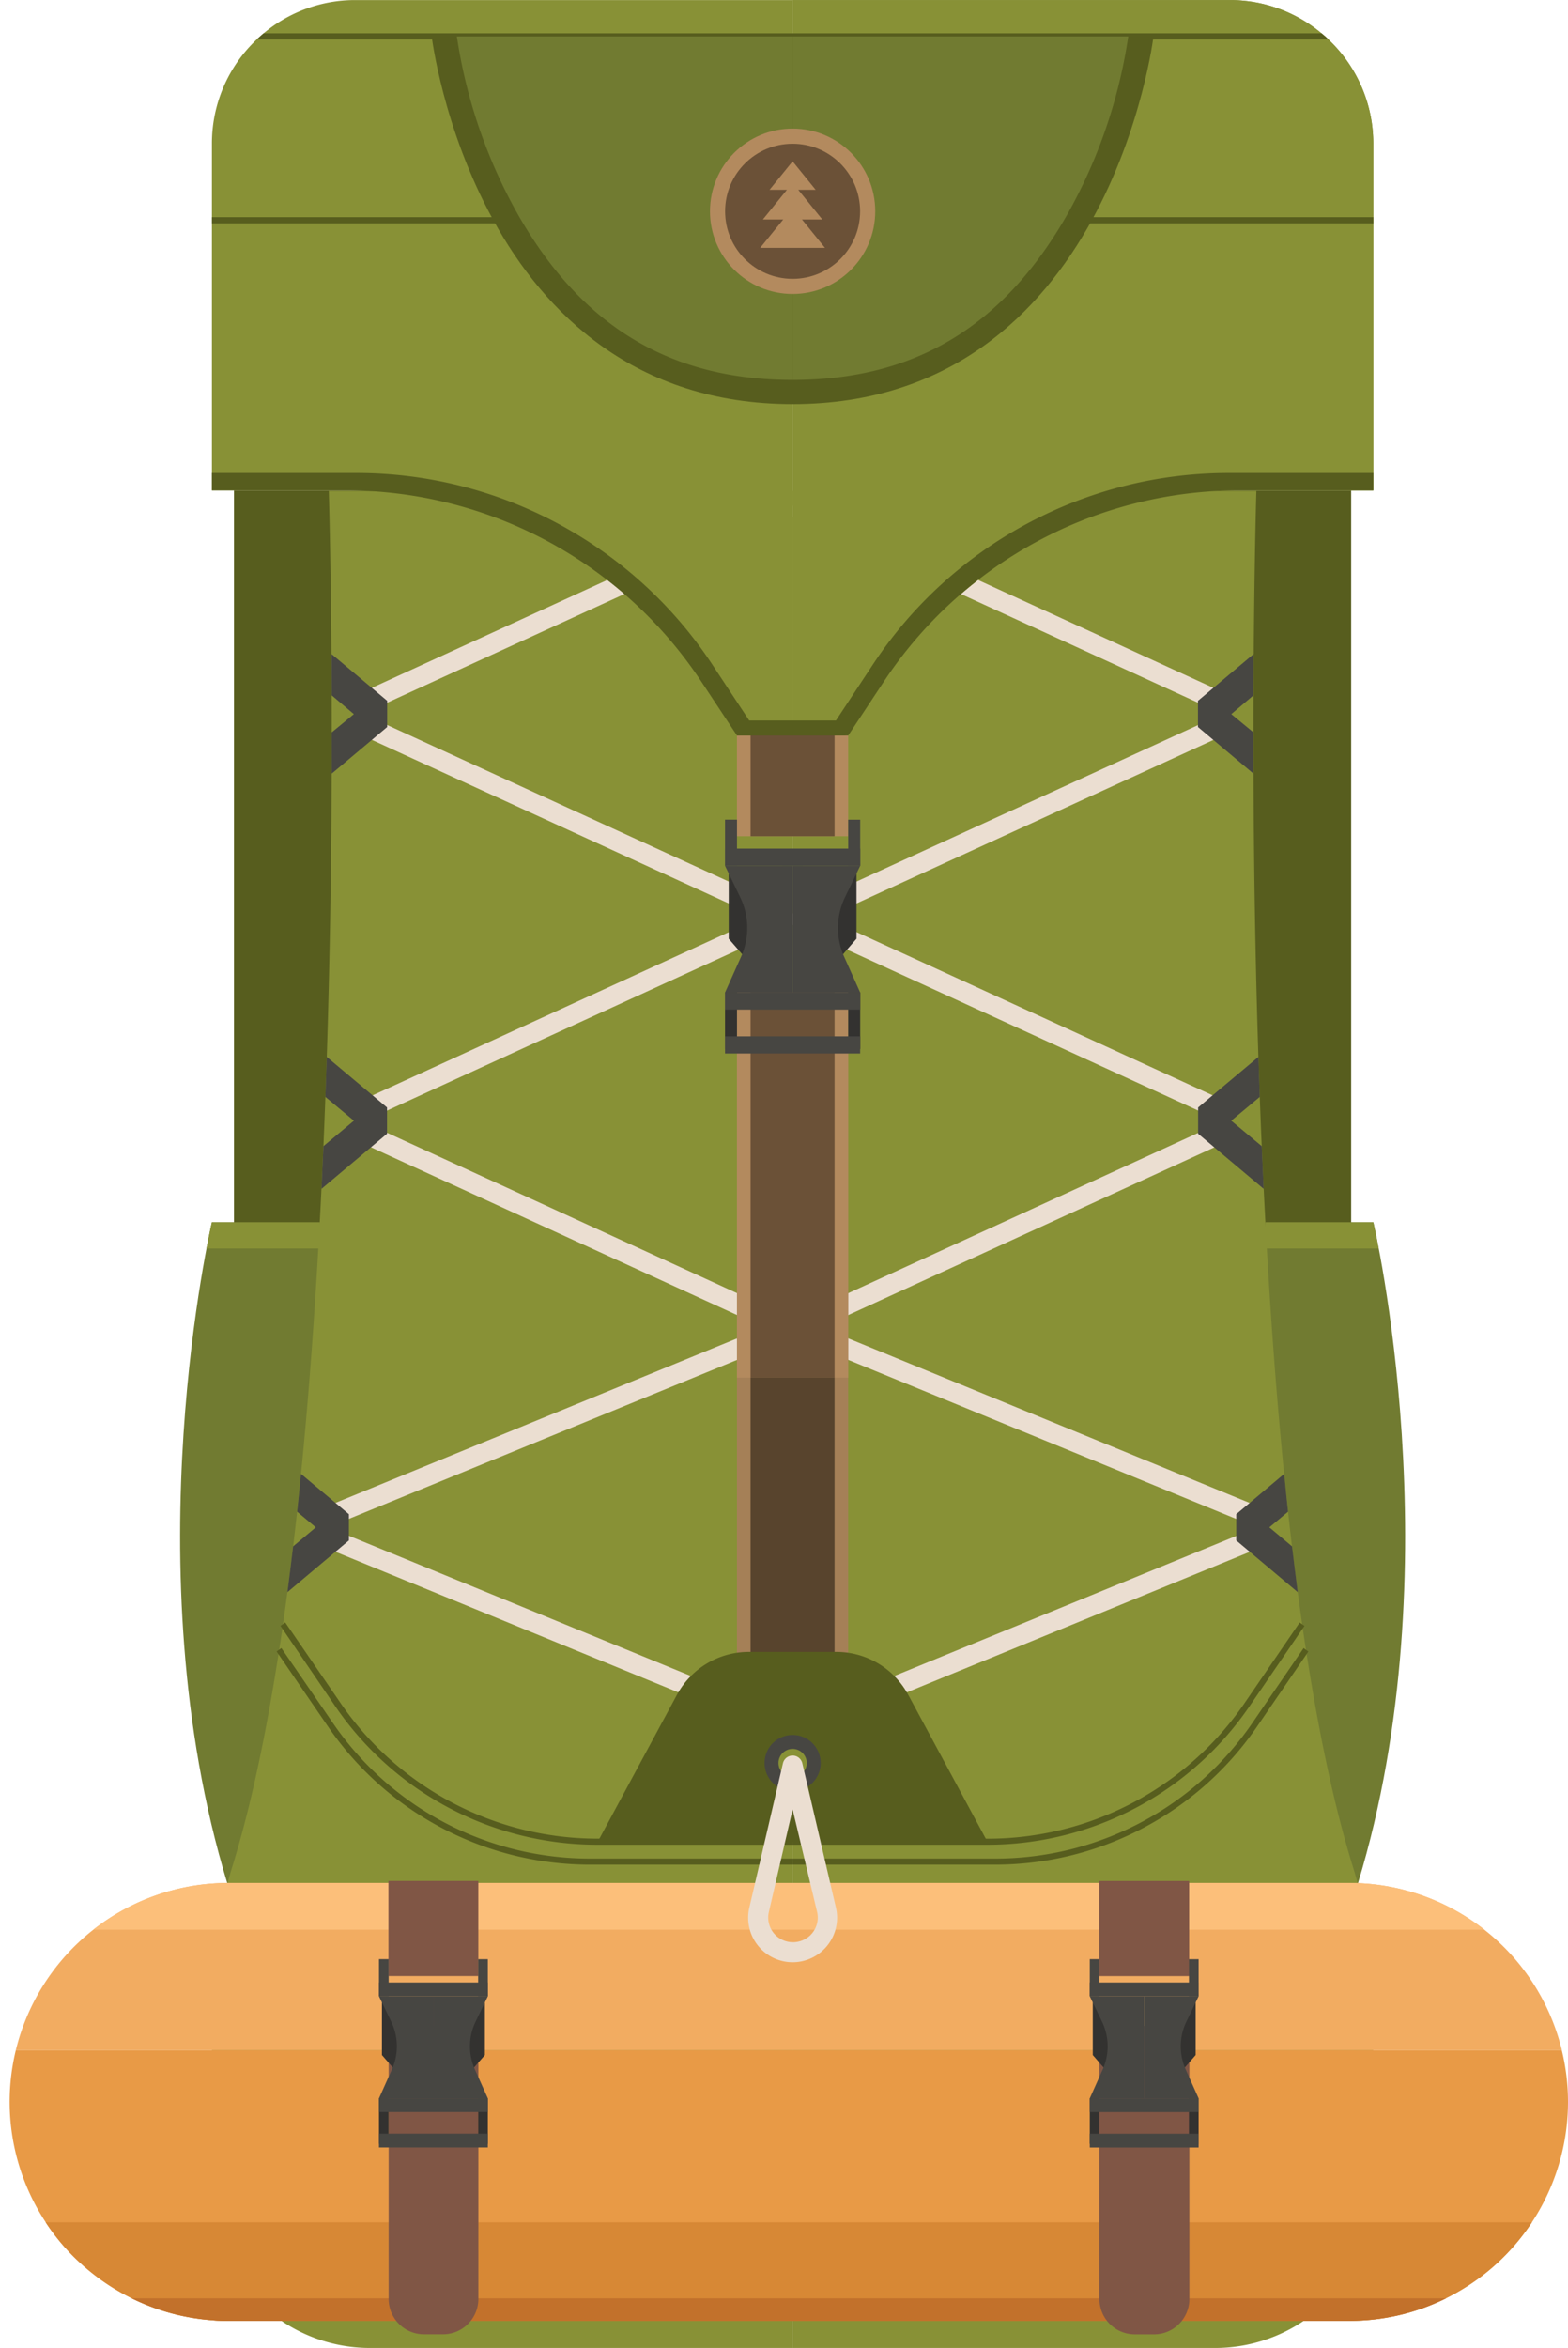 <svg xmlns="http://www.w3.org/2000/svg" viewBox="-2.038 -0.014 329.618 493.234"><title>Depositphotos_123163300_06</title><g data-name="Layer 2"><g data-name="Layer 1"><path fill="#575d1e" d="M242.58 103H282v200.79h-39.42z"/><path fill="#575d1e" d="M86.57 303.79H47.15V103h39.42z"/><path d="M264 256.75h22.67s17 72.47-3.26 138.91c-14.39 47.25-25.55 13.68-25.55 13.68z" fill="#717b31"/><path d="M65.18 256.75H42.5s-17 72.47 3.26 138.91c14.39 47.25 25.55 13.68 25.55 13.68z" fill="#717b31"/><path d="M65.4 262.26l-.22-5.51H42.5s-.46 2-1.13 5.51z" fill="#889136"/><path d="M263.75 262.26l.22-5.51h22.67s.46 2 1.13 5.51z" fill="#889136"/><path d="M67.08 103.13s6.15 203.45-20.29 289a95.1 95.1 0 0 0-4.28 28.1V460a33.22 33.22 0 0 0 33.22 33.22h88.86V103.13z" fill="#889136"/><path d="M262.07 103.13s-6.15 203.45 20.29 289a95.09 95.09 0 0 1 4.28 28.1V460a33.22 33.22 0 0 1-33.22 33.22h-88.84V103.13z" fill="#889136"/><path fill="#ebded1" d="M72.6 146.1l91.115-41.716 1.74 3.801-91.114 41.716z"/><path fill="#ebded1" d="M72.6 153.79l1.74-3.8 90.026 41.235-1.74 3.8z"/><path fill="#ebded1" d="M72.593 231.774l91.115-41.715 1.74 3.8-91.115 41.716z"/><path fill="#ebded1" d="M72.598 239.456l1.74-3.8 90.026 41.235-1.74 3.8z"/><path fill="#ebded1" d="M66.056 316.687l97.73-40.002 1.583 3.868-97.73 40.002z"/><path fill="#ebded1" d="M66.071 324.977l1.585-3.868 97.716 40.036-1.584 3.868z"/><path fill="#ebded1" d="M163.698 108.16l1.74-3.8 91.108 41.731-1.74 3.8z"/><path fill="#ebded1" d="M164.78 191.233l90.032-41.22 1.74 3.8-90.033 41.22z"/><path fill="#ebded1" d="M163.696 193.827l1.74-3.8 91.108 41.73-1.74 3.8z"/><path fill="#ebded1" d="M164.782 276.908l90.033-41.22 1.74 3.8-90.033 41.22z"/><path fill="#ebded1" d="M163.788 280.534l1.585-3.868 97.716 40.036-1.585 3.868z"/><path fill="#ebded1" d="M163.767 361.138l97.73-40.003 1.584 3.869-97.73 40.002z"/><path d="M164.58 0v154.5h-11.69l-8.74-13.21A85.47 85.47 0 0 0 72.89 103H42.51V30.14a30 30 0 0 1 9.41-21.86c.47-.46 1-.89 1.46-1.3A29.93 29.93 0 0 1 72.65 0z" fill="#889136"/><path d="M286.65 30.14V103h-28.14a89.63 89.63 0 0 0-74.73 40.15l-7.51 11.35h-11.69V0h91.93a29.94 29.94 0 0 1 19.27 7c.5.41 1 .84 1.46 1.3a30 30 0 0 1 9.41 21.84z" fill="#889136"/><path d="M286.65 30.14V103h-28.14a89.63 89.63 0 0 0-74.73 40.15l-7.51 11.35h-11.69V0h91.93a29.94 29.94 0 0 1 19.27 7c.5.41 1 .84 1.46 1.3a30 30 0 0 1 9.41 21.84z" fill="#889136"/><path d="M176.26 154.5l7.51-11.35A89.62 89.62 0 0 1 258.51 103h28.14v-3.66h-30.4a89.62 89.62 0 0 0-74.78 40.22l-9.86 14.93z" fill="#575d1e"/><path d="M152.89 154.5l-7.51-11.35A89.62 89.62 0 0 0 70.65 103H42.5v-3.66h30.4a89.62 89.62 0 0 1 74.78 40.22l9.86 14.93z" fill="#575d1e"/><path fill="#575d1e" d="M42.51 45.61h244.14v1.29H42.51z"/><path d="M277.24 8.28H51.92c.47-.46 1-.89 1.46-1.3h222.4c.5.41.99.84 1.46 1.3z" fill="#575d1e"/><path d="M164.58 7.63H88.71S98 84.88 164.58 84.88s75.86-77.25 75.86-77.25z" fill="#575d1e"/><path d="M164.58 7.63V79.8c-25.61 0-44.3-11.15-57.8-34.86A108.68 108.68 0 0 1 94 7.63z" fill="#717b31"/><path d="M164.58 7.63V79.8c25.61 0 44.3-11.15 57.8-34.86a108.68 108.68 0 0 0 12.76-37.31z" fill="#717b31"/><path fill="#a58057" d="M176.26 349.57h-23.38V208.46h23.38z"/><path fill="#58442d" d="M173.4 349.57h-17.66V208.46h17.66z"/><path fill="#b38a5e" d="M176.26 289.38h-23.38v-80.91h23.38z"/><path fill="#6b5137" d="M173.4 289.38h-17.66v-80.91h17.66z"/><path fill="#b38a5e" d="M176.26 175.65h-23.38V154.5h23.38z"/><path fill="#6b5137" d="M173.4 175.65h-17.66v-21.46h17.66z"/><path fill="#333230" d="M178.79 220.34h-2.52v-11.87h2.52z"/><path fill="#333230" d="M150.37 208.46h2.52v11.87h-2.52z"/><path fill="#474642" d="M178.78 217.69v3.6h-28.41v-3.6z"/><path fill="#333230" d="M151.15 183.45v13.73l4.6 5.3v-19.03h-4.6z"/><path fill="#474642" d="M178.78 208.47v3.6h-28.41v-3.6z"/><path d="M164.58 181.85v26.62h-14.2l3.38-7.54a14.78 14.78 0 0 0-.17-12.41l-3.22-6.66z" fill="#474642"/><path fill="#333230" d="M178.01 183.45v13.73l-4.6 5.3v-19.03h4.6z"/><path d="M164.58 181.85v26.62h14.2l-3.38-7.54a14.78 14.78 0 0 1 .17-12.41l3.22-6.66z" fill="#474642"/><path fill="#474642" d="M178.79 181.85h-2.52v-9.67h2.52z"/><path fill="#474642" d="M150.37 172.17h2.52v9.67h-2.52z"/><path fill="#474642" d="M178.78 178.25v3.6h-28.41v-3.6z"/><path d="M205.53 387.51h-41v-1.27h41a65.51 65.51 0 0 0 54.09-28.53l11.56-16.89 1 .72-11.56 16.89a66.78 66.78 0 0 1-55.09 29.08z" fill="#575d1e"/><path d="M205.53 386.87h-41V347h9.25a17.16 17.16 0 0 1 15.1 9z" fill="#575d1e"/><path d="M164.58 387.51h-41a66.78 66.78 0 0 1-55.14-29.09l-11.52-16.89 1-.72 11.6 16.89a65.51 65.51 0 0 0 54.09 28.53h41z" fill="#575d1e"/><path d="M164.58 391.69H122a66.78 66.78 0 0 1-55.14-29.09l-10.75-15.69 1-.72 10.79 15.69a65.51 65.51 0 0 0 54.1 28.54h42.59z" fill="#575d1e"/><path d="M207.17 391.69h-42.59v-1.27h42.59a65.51 65.51 0 0 0 54.09-28.54L272 346.2l1 .72-10.73 15.68a66.78 66.78 0 0 1-55.1 29.09z" fill="#575d1e"/><path d="M123.62 386.87h41V347h-9.25a17.16 17.16 0 0 0-15.1 9z" fill="#575d1e"/><circle cx="164.58" cy="44.37" r="17.37" fill="#b38a5e"/><circle cx="164.58" cy="44.37" r="14.19" fill="#6b5137"/><path fill="#b38a5e" d="M166.55 46.09h4.27l-5.05-6.23h3.66l-4.85-5.98-4.85 5.98h3.65l-5.05 6.23h4.28l-4.85 5.97h13.63l-4.84-5.97z"/><path d="M261.45 153.83v8.66l-11.65-9.78v-5.51l11.69-9.82q0 4.14-.05 8.69L256.8 150z" fill="#474642"/><path d="M263.61 249.73l-13.78-11.58v-5.52L262.51 222q.13 4.18.28 8.41l-6 5 6.41 5.35q.2 4.46.41 8.97z" fill="#474642"/><path d="M270.77 334.45l-12.93-10.87v-5.51l10.08-8.47c.25 2.67.53 5.32.81 7.95l-3.93 3.28 4.77 4q.58 4.85 1.2 9.62z" fill="#474642"/><path d="M67.7 153.83v8.66l11.65-9.78v-5.51l-11.69-9.82q0 4.14.05 8.69l4.64 3.93z" fill="#474642"/><path d="M65.54 249.73l13.78-11.58v-5.52L66.64 222q-.13 4.18-.28 8.41l6 5-6.41 5.35q-.2 4.46-.41 8.97z" fill="#474642"/><path d="M58.38 334.45l12.93-10.87v-5.51l-10.08-8.47c-.25 2.67-.53 5.32-.81 7.95l3.93 3.28-4.77 4q-.58 4.85-1.2 9.62z" fill="#474642"/><circle cx="164.58" cy="370.34" r="5.9" fill="#474642"/><circle cx="164.58" cy="370.34" r="2.97" fill="#889136"/><path d="M326.3 430.7H1.28A46 46 0 0 1 46 395.54h235.6a46 46 0 0 1 44.7 35.16z" fill="#f2ac61"/><path d="M327.58 441.52a46 46 0 0 1-46 46H46A46 46 0 0 1 1.28 430.7h325a45.77 45.77 0 0 1 1.3 10.82z" fill="#e89a46"/><path d="M320 466.82a46.3 46.3 0 0 1-9.87 10.78 46 46 0 0 1-25.13 9.8c-1.11.08-2.24.13-3.38.13H46c-1.13 0-2.27 0-3.38-.13a46 46 0 0 1-25.18-9.81 48 48 0 0 1-4-3.54 45.45 45.45 0 0 1-5.9-7.24z" fill="#d78835"/><path d="M310 405.35H17.6a45.85 45.85 0 0 1 28.4-9.81h235.6a45.82 45.82 0 0 1 28.4 9.81z" fill="#fcbf7a"/><path d="M302 482.78a45.39 45.39 0 0 1-17 4.63c-1.11.08-2.24.13-3.38.13H46c-1.13 0-2.27 0-3.38-.13a45.51 45.51 0 0 1-17-4.63z" fill="#c2712b"/><path fill="#805645" d="M79.62 395.11h18.89v19.98H79.62z"/><path d="M79.62 425.57h18.9v57.35a7.43 7.43 0 0 1-7.43 7.43h-4a7.43 7.43 0 0 1-7.43-7.43v-57.35h-.04z" fill="#805645"/><path fill="#333230" d="M100.51 450.34h-2.03v-9.56h2.03z"/><path fill="#333230" d="M77.63 440.77h2.03v9.56h-2.03z"/><path fill="#474642" d="M100.51 448.2v2.9H77.63v-2.9z"/><path fill="#333230" d="M78.25 420.63v11.06l3.71 4.26v-15.32h-3.71z"/><path fill="#474642" d="M100.51 440.77v2.9H77.63v-2.9z"/><path d="M89.07 419.34v21.44H77.63l2.72-6.07a11.91 11.91 0 0 0-.13-10l-2.59-5.37z" fill="#474642"/><path fill="#333230" d="M99.89 420.63v11.06l-3.71 4.26v-15.32h3.71z"/><path d="M89.07 419.34v21.44h11.44l-2.72-6.07a11.91 11.91 0 0 1 .13-10l2.59-5.37z" fill="#474642"/><path fill="#474642" d="M100.51 419.34h-2.03v-7.79h2.03z"/><path fill="#474642" d="M77.63 411.54h2.03v7.79h-2.03z"/><path fill="#474642" d="M100.51 416.44v2.9H77.63v-2.9z"/><path fill="#805645" d="M247.94 415.1h-18.89v-19.98h18.89z"/><path d="M240.51 490.36h-4a7.43 7.43 0 0 1-7.43-7.43v-57.35h18.91v57.35a7.43 7.43 0 0 1-7.48 7.43z" fill="#805645"/><path fill="#333230" d="M227.05 440.77h2.03v9.56h-2.03z"/><path fill="#333230" d="M249.93 450.34h-2.03v-9.56h2.03z"/><path fill="#474642" d="M249.93 448.21v2.9h-22.88v-2.9z"/><path fill="#333230" d="M249.31 420.63v11.06l-3.71 4.26v-15.32h3.71z"/><path fill="#474642" d="M249.94 440.78v2.9h-22.88v-2.9z"/><path d="M238.49 419.34v21.44h11.44l-2.72-6.07a11.91 11.91 0 0 1 .13-10l2.59-5.37z" fill="#474642"/><path fill="#333230" d="M227.68 420.63v11.06l3.7 4.26v-15.32h-3.7z"/><path d="M238.49 419.34v21.44h-11.44l2.72-6.07a11.91 11.91 0 0 0-.13-10l-2.59-5.37z" fill="#474642"/><path fill="#474642" d="M227.05 411.54h2.03v7.79h-2.03z"/><path fill="#474642" d="M249.93 419.34h-2.03v-7.79h2.03z"/><path fill="#474642" d="M249.93 416.44v2.9h-22.88v-2.9z"/><path d="M164.58 412.19a9.35 9.35 0 0 1-9.1-11.47l7.07-30.33a2.09 2.09 0 0 1 4.07 0l7.07 30.33a9.35 9.35 0 0 1-9.1 11.47zm0-32.12l-5 21.6a5.17 5.17 0 0 0 2 5.32 5.25 5.25 0 0 0 6.16 0 5.17 5.17 0 0 0 2-5.32z" fill="#ebded1"/><path fill="#575d1e" d="M152.89 151.34h22.82v3.16h-22.82z"/></g></g></svg>